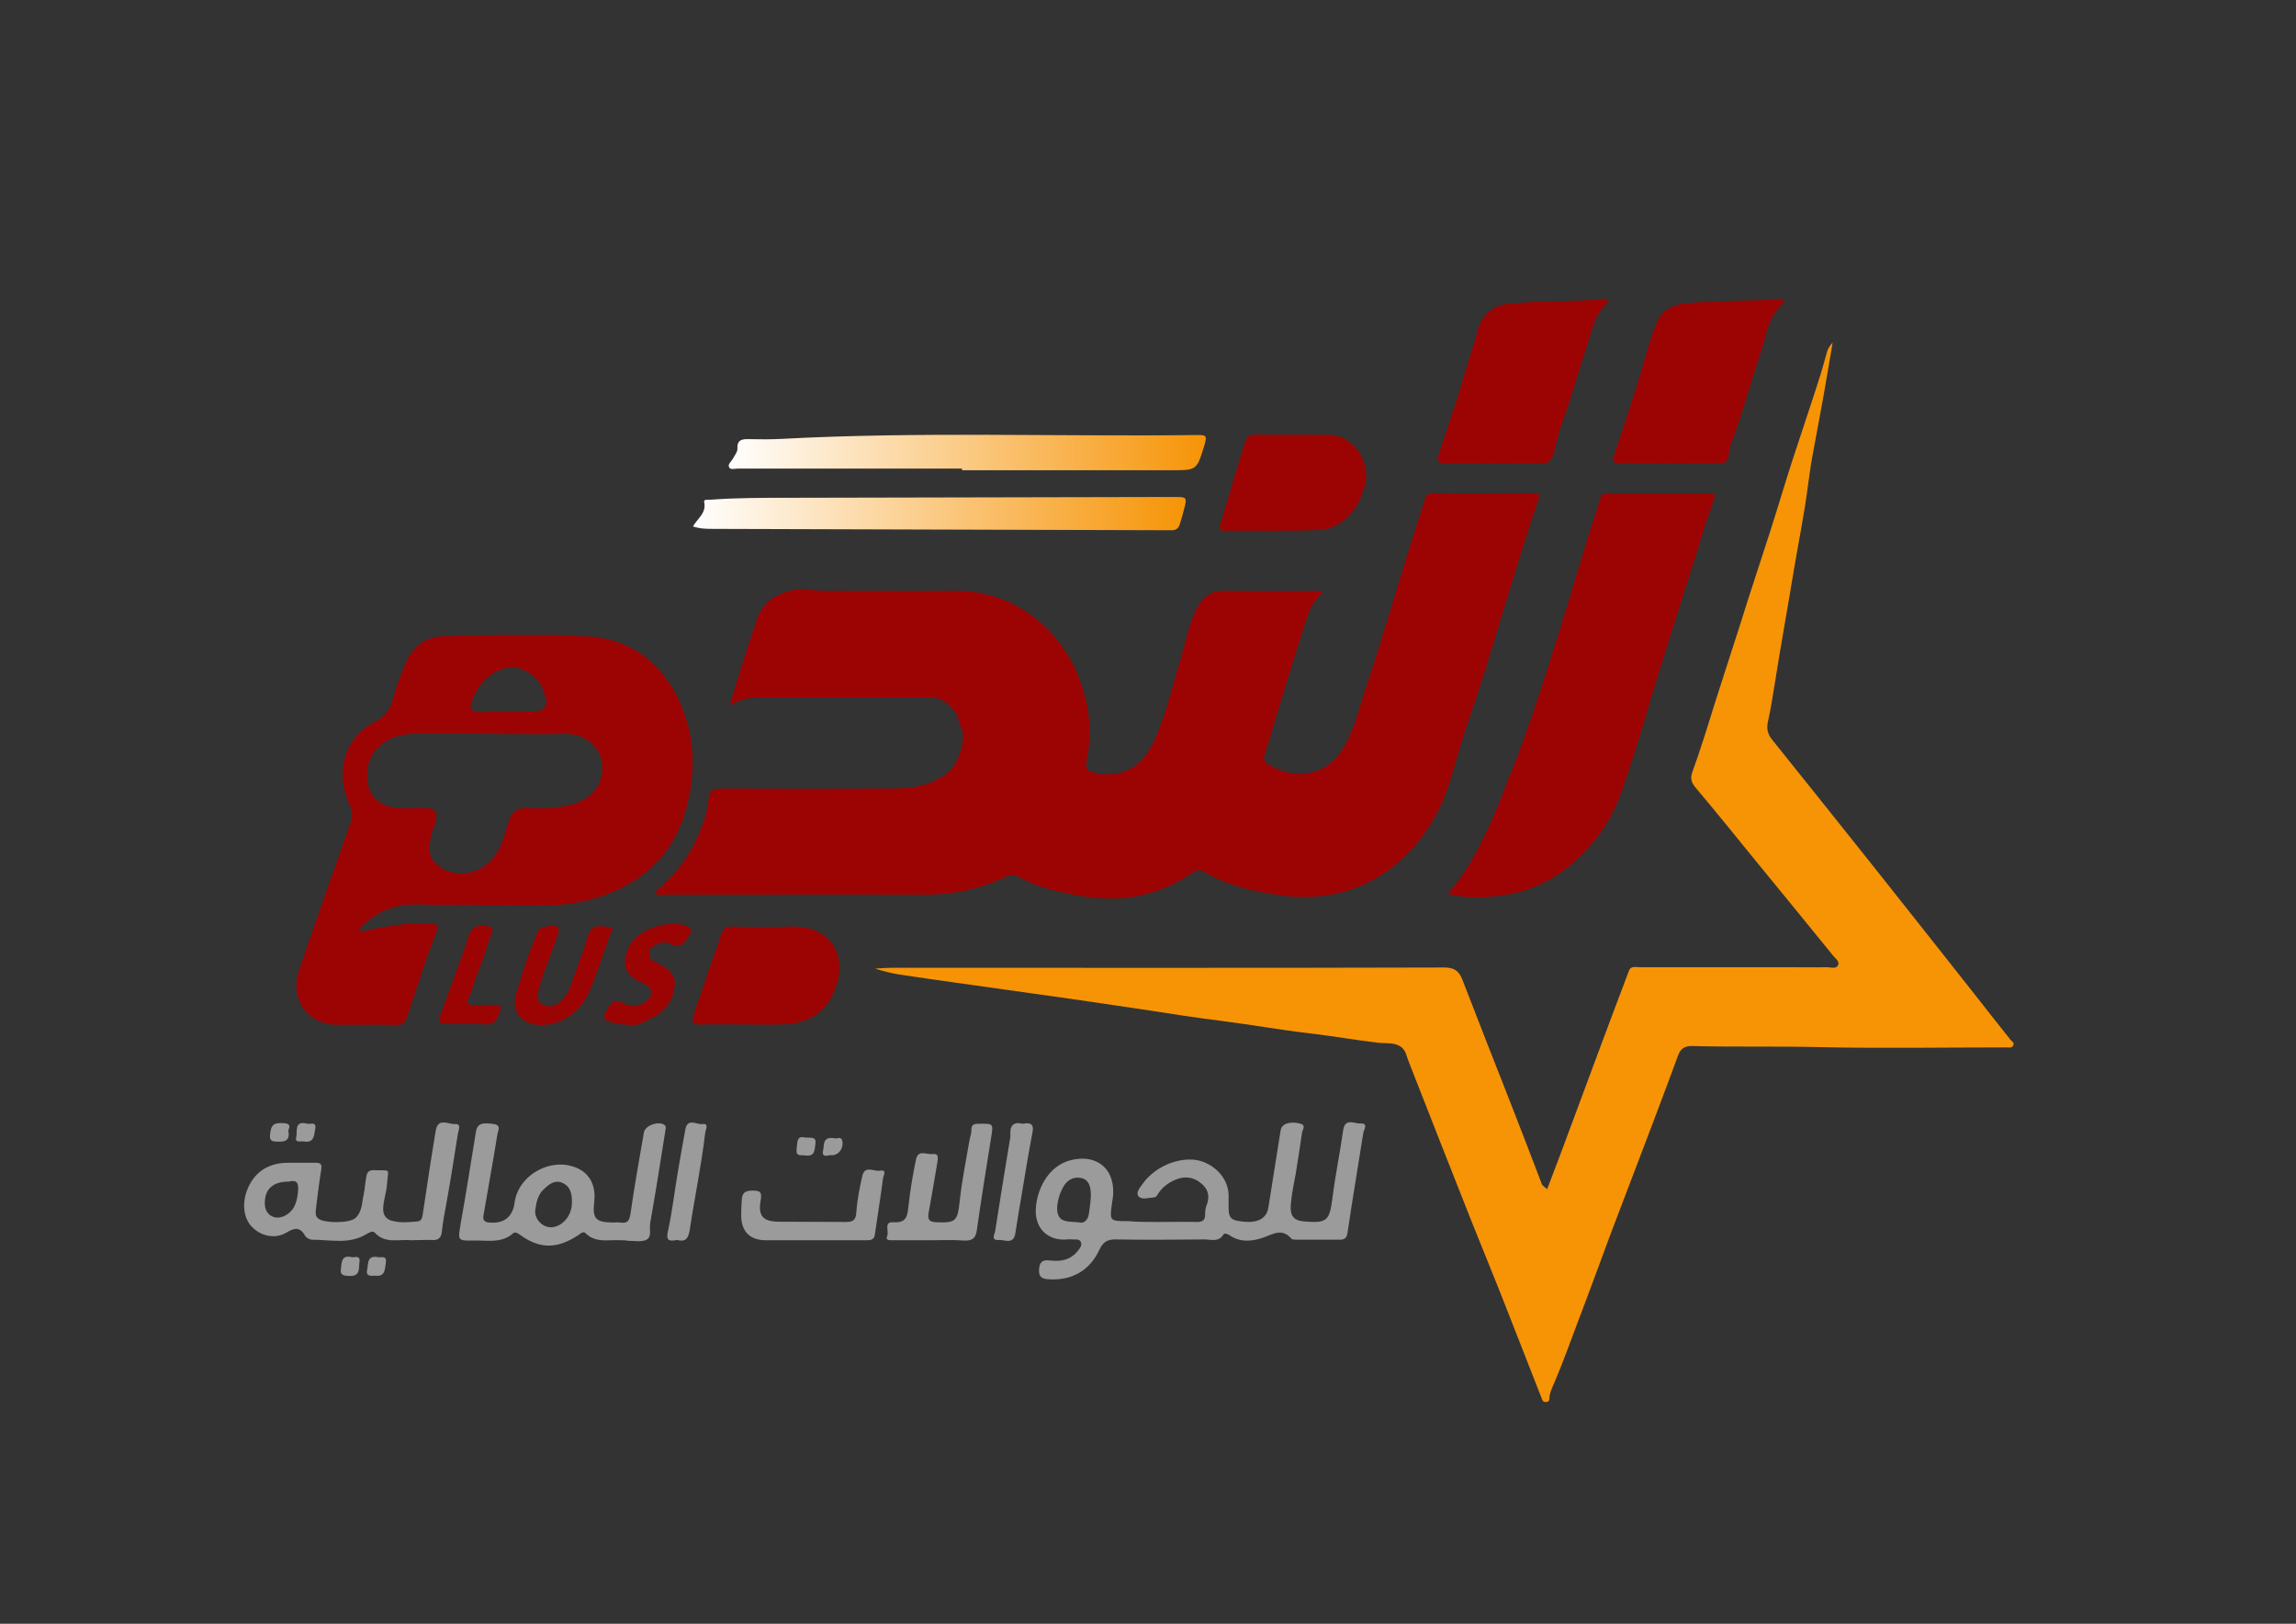 <?xml version="1.0" encoding="utf-8"?>
<!-- Generator: Adobe Illustrator 24.1.0, SVG Export Plug-In . SVG Version: 6.00 Build 0)  -->
<svg version="1.1" id="Layer_1" xmlns="http://www.w3.org/2000/svg" xmlns:xlink="http://www.w3.org/1999/xlink" x="0px" y="0px"
	 viewBox="0 0 841.9 595.3" style="enable-background:new 0 0 841.9 595.3;" xml:space="preserve">
<rect x="0" y="0" width="841.9" height="595.3" fill="#333333" stroke="none"/>
<style type="text/css">
	.st0{display:none;fill:#FEFDFD;}
	.st1{fill:#9C0404;}
	.st2{fill:#F69406;}
	.st3{fill:url(#SVGID_1_);}
	.st4{fill:url(#SVGID_2_);}
	.st5{fill:#9B9B9B;}
</style>
<g>
	<path class="st0" d="M42,311.9c0-121.8,0-243.6-0.1-365.4c0-2.8,0.6-3.4,3.4-3.4c245.8,0.1,491.7,0.1,737.5,0
		c2.8,0,3.4,0.6,3.4,3.4c-0.1,243.9-0.1,487.7,0,731.6c0,2.8-0.6,3.4-3.4,3.4c-245.8-0.1-491.7-0.1-737.5,0c-2.8,0-3.4-0.6-3.4-3.4
		C42,556,42,434,42,311.9z M239.8,327.4c1.6,1,2.8,0.7,4.1,0.7c31.9,0,63.7,0,95.6,0c10.3,0,20.1-2.1,29.3-6.5
		c1.4-0.7,2.9-1.2,4.3-0.3c7,4.2,14.8,5.8,22.7,7.2c15,2.7,28.9,0.3,41.5-8.5c1.5-1,2.9-1.1,4.4-0.2c8.6,5.2,18.1,7.3,28,8.6
		c25.6,3.6,46.5-9.2,57.7-31.2c3.6-7.1,5.4-14.7,7.7-22.2c2.6-8.6,5.6-17,8.3-25.5c3.2-10.1,6.1-20.2,9.3-30.3
		c3.7-11.9,7.4-23.9,11.3-35.7c0.8-2.5-0.1-2.6-1.9-2.6c-12.3,0-24.6,0-36.8,0c-1.5,0-2.3,0.5-2.7,1.9c-3.1,10-6.5,19.9-9.4,29.9
		c-2,7-4.3,13.9-6.4,20.9c-2.2,7.4-4.7,14.8-7.1,22.2c-2,6.3-3.7,12.8-7.2,18.6c-6.6,10.9-18.4,11.4-27.1,6.1
		c-1.3-0.8-2.3-1.8-1.7-3.5c2.7-8.2,5-16.5,7.5-24.8c2.3-7.5,4.6-15,7-22.5c1.4-4.5,2.8-9.1,6.8-12.1c-0.8-1.3-1.9-0.8-2.8-0.8
		c-11,0-22.1,0.1-33.1-0.1c-5.2-0.1-8.3,2.5-10.4,6.7c-2.7,5.5-3.8,11.5-5.5,17.2c-2.9,9.6-5.1,19.4-8.9,28.6
		c-4.3,10.6-10.8,16.3-22.3,14.4c-3.4-0.6-4.1-1.9-3.5-4.9c2-9.2,1.1-18.3-1.8-27.2c-6.4-19.8-24.2-35-46.4-34.8c-16,0.1-32,0-48,0
		c-4.1,0-8-1.1-12.3-0.1c-6.2,1.5-10.4,4.5-12.4,10.5c-1.8,5.4-3.6,10.9-5.4,16.3c-1.6,4.9-3,9.9-4.7,15.4c4.2-2.5,8.2-3.1,12.4-3.1
		c20.2,0,40.4,0,60.6,0c4.4,0,7.2,2.2,9.7,5.3c1.3,1.6,1.1,3.7,2,5.3c2.6,4.5-0.9,14.2-4.8,17.2c-5.9,4.5-12.6,5.7-19.7,5.7
		c-21.1,0.1-42.2,0.1-63.3,0c-3,0-4.2,0.6-4.6,4c-0.5,5.7-2.8,11-5.2,16.2C251.2,316.5,246,322.1,239.8,327.4z M567.3,436
		c-0.8-0.7-1.7-1.2-2.1-2.3c-3.7-9.8-7.5-19.5-11.3-29.3c-6-15.3-12-30.5-17.9-45.8c-1.2-3.1-2.8-4.4-6.6-4.4
		c-67.4,0.2-134.7,0.1-202.1,0.1c-2.2,0-4.4,0.2-6.6,0.3c3,1,6,1.8,9,2.2c13.3,2.1,26.7,3.8,40,5.7c16,2.2,32,4.5,47.9,6.9
		c10.3,1.6,20.6,3.2,30.9,4.5c10.4,1.3,20.8,3.2,31.2,4.4c8.6,1,17,2.5,25.6,3.5c3.6,0.4,8.7-0.7,10.3,4.8c0.5,1.6,1.1,3.2,1.8,4.8
		c7.3,18.6,14.6,37.3,22,55.9c3.3,8.3,6.7,16.5,10,24.8c5.3,13.4,10.6,26.9,15.8,40.3c0.2,0.6,0.5,1.1,1.2,1.1
		c0.9,0.1,1.4-0.3,1.5-1.2c0.1-2.3,1.3-4.5,2.1-6.5c3-7.1,5.5-14.3,8.3-21.5c4.1-10.7,8-21.5,12-32.2c5.2-13.7,10.4-27.3,15.6-41
		c3.1-8.2,6.2-16.4,9.2-24.6c0.9-2.5,2.5-3.5,5.3-3.5c15.5,0.4,31,0,46.5,0.4c22.9,0.5,45.9,0.1,68.8,0.1c0.8,0,1.8,0.3,2.3-0.7
		c0.6-1.1-0.5-1.5-1-2.1c-4.5-5.7-8.9-11.4-13.4-17c-12.4-15.7-24.8-31.3-37.2-47c-12.2-15.3-24.4-30.6-36.7-45.9
		c-1.6-1.9-2.2-3.9-1.7-6.4c1-4.6,1.8-9.2,2.5-13.8c2.3-14.1,4.8-28.2,7.1-42.3c1.7-10.2,3.7-20.3,5.1-30.5
		c0.4-3.3,0.9-6.7,1.5-10.1c1.3-7.4,2.8-14.8,4.1-22.2c1.2-6.7,2.3-13.5,3.5-20.4c-1.1,1.1-1.8,2.1-2.1,3.5c-1,3.7-2,7.3-3.2,10.9
		c-3.2,9.9-6.6,19.8-9.8,29.8c-2.7,8.4-5.2,16.9-7.9,25.3c-3.6,11.3-7.4,22.5-10.9,33.8c-3,9.8-6.3,19.5-9.4,29.2
		c-2.7,8.4-5.2,16.8-8.2,25.1c-0.7,1.8-0.4,3.6,1.1,5.4c7.5,8.9,14.7,17.9,22.1,26.9c9.5,11.6,19,23.2,28.5,34.9
		c0.8,1,2.5,2,1.8,3.4c-0.7,1.6-2.7,0.8-4.1,0.8c-4.7,0.1-9.4,0-14.1,0c-18.2,0-36.5,0-54.7,0c-1.4,0-3.1-0.6-3.8,1.3
		c-3.4,9.1-6.9,18.3-10.3,27.4c-3.6,9.6-7.1,19.2-10.7,28.8C573.4,420,570.4,427.8,567.3,436z M131.9,341.6c0.3-1,0.3-1.4,0.5-1.6
		c5.5-5.6,12.2-8.4,20.2-8.3c14.7,0.2,29.5,0.3,44.2,0.4c8.6,0,17-1,25.1-3.9c16.4-6,26.6-17.6,30.4-34.3c2.3-10.3,2.4-20.7-1-31.1
		c-5.9-18.2-18.9-28.3-35.8-29.4c-17.5-1.1-35.2-0.5-52.8-0.1c-6.6,0.1-11.7,3.8-14.1,10.2c-1.7,4.4-3.4,8.9-4.7,13.4
		c-1.1,3.8-3.2,6.2-6.7,8c-10.3,5.3-14.1,17-9.9,28.1c1,2.6,2.5,5.1,1.5,8c-6.4,18.3-13,36.6-19.2,55c-3.4,9.9,2.8,19.7,13.7,19.8
		c7.3,0.1,14.6-0.1,21.9,0.1c2.3,0.1,3.3-0.8,4-2.8c3.4-10.3,6.7-20.6,10.6-30.7c1.6-4.2-0.4-3.8-3.1-3.8
		C148.5,338.3,140.4,339.8,131.9,341.6z M530.9,327.7c6.5,1.7,12.8,1.6,19.2,0.7c16.1-2.1,27.7-10.7,37-23.4
		c6.8-9.3,9.3-20.2,12.8-30.8c2.9-8.5,5.2-17.2,7.8-25.8c3.7-11.9,7.6-23.8,11.3-35.8c3.1-9.7,5.9-19.4,9.3-29
		c0.9-2.6,0.3-2.7-1.7-2.7c-12.4,0-24.8,0-37.2,0c-1.3,0-2.2,0.1-2.6,1.8c-1.1,4.1-2.7,8.1-3.9,12.2c-5.5,17.7-10.7,35.5-16.4,53.2
		c-3.6,11-7.1,22-11.5,32.8C548.4,297.2,542.7,313.9,530.9,327.7z M424.4,448c-3.7,0-7.4,0-11.2,0c-6.9,0-6.9,0-5.9-6.9
		c0.2-1.2,0.4-2.4,0.4-3.7c0.1-9.3-6.7-14.1-15.8-11.7c-7.5,2-11.7,9.6-12.5,16.6c-0.9,8,4.1,13,11.5,12.4c0.6-0.1,1.2,0,1.9,0
		c1.1,0.1,2.4-0.3,3,0.9c0.6,1.3-0.4,2.4-1.1,3.3c-2.6,3.4-6.3,4-10.3,3.5c-2.8-0.4-3.8,0.6-3.9,3.4c-0.1,2.7,1.3,3.4,3.5,3.5
		c8.3,0.5,15.1-3.2,18.6-10.8c1.4-3,3.1-3.8,6.2-3.8c10.8,0.2,21.6,0.1,32.4,0c2.4,0,5.1,1,6.9-1.8c0.4-0.6,1.4-0.3,2.3,0.3
		c3.9,2.7,8.4,2.2,12.4,0.8c3.7-1.3,6.9-3.5,10.2,0.4c0.4,0.4,1.4,0.4,2.1,0.4c5.2,0,10.4,0,15.6,0c1.8,0,2.6-0.6,2.9-2.5
		c1.9-12.2,3.9-24.4,5.8-36.7c0.2-1.2,2-3.6-1.1-3.4c-2.2,0.1-5.6-2.1-6.3,2.5c-1.2,8-2.8,15.9-3.8,24c-1.2,9.2-1.8,10.1-10.5,9.4
		c-3.9-0.3-5.2-2.1-4.9-6.1c0.3-4.1,1.2-8,1.9-11.9c0.8-4.8,1.5-9.6,2.2-14.4c0.2-1.2,1.9-2.9-0.8-3.5c-3.7-0.9-6.6,0.1-7,2.4
		c-1.5,9.4-3,18.9-4.5,28.3c-0.7,4.1-3.8,5.8-9.1,5.3c-4.9-0.5-5.5-1.3-5.5-6.2c0-1.2,0-2.5,0-3.7c-0.2-5.5-4.1-9.9-9.2-12
		c-6.9-2.8-17.2,0.9-22.3,8c-0.9,1.2-2.7,3.2-1.5,4.6c1.3,1.4,3.7,0.5,5.6,0.4c1.1,0,1.4-1.2,2-2c1.5-2,3.4-3.4,5.7-4.4
		c3.5-1.5,6.7-1.2,9.6,1.2c2.5,2.1,3.3,4.7,2.1,7.9c-0.4,1.1-0.6,2.4-0.6,3.6c0,2.1-1,2.7-3,2.7C434.1,447.9,429.3,448,424.4,448z
		 M612.1,169.9c5.8,0,11.6-0.1,17.5,0c2.4,0,4-0.3,4.2-3.2c0.2-2.1,0.9-4.3,1.7-6.3c3.8-10.1,6.3-20.6,9.9-30.7
		c2.1-6.1,2.5-13,7.8-17.9c1.3-1.2,0.7-2.3-1.1-2.2c-2.5,0.1-4.9,0.4-7.4,0.5c-9.3,0.5-18.5,0.2-27.8,1.3c-4.5,0.5-7.7,2.6-9.4,6.6
		c-2.5,6.1-4.1,12.5-6,18.8c-3,9.9-6.3,19.8-9.6,29.6c-0.9,2.6-0.7,3.6,2.3,3.5C600.2,169.8,606.1,169.9,612.1,169.9z M547.7,169.9
		c5.9,0,11.9-0.1,17.8,0.1c2.5,0.1,3.5-1.3,4-3.3c1.1-3.9,1.9-8,3.3-11.8c3.3-9,5.7-18.2,8.8-27.2c1.9-5.6,2.6-11.8,7.3-16.1
		c1.1-1,0.9-2-1-1.9c-2.5,0.2-4.9,0.5-7.4,0.6c-9.4,0.5-18.8,0.2-28.2,1.3c-4,0.5-6.8,2.4-8.9,5.6c-1.7,2.5-1.9,5.4-2.8,8.1
		c-2.3,6.9-4.2,13.9-6.4,20.9c-2.2,6.9-4.5,13.8-6.8,20.7c-0.7,2-0.2,3.2,2.4,3.1C535.8,169.8,541.7,169.9,547.7,169.9z
		 M352.7,171.8c0,0.2,0,0.4,0,0.6c25.5,0,51.1,0,76.6,0c9.3,0,9.3,0,12-8.7c1.3-4.1,1.2-4.3-3.3-4.2c-50.5,0.6-101-1.3-151.5,1.4
		c-4,0.2-7.9,0.2-11.9,0.1c-2.7-0.1-4.5,0.2-4.4,3.6c0.1,1.2-1,2.5-1.7,3.6c-0.6,1-2,2-1.3,3.2c0.5,0.9,2.1,0.4,3.1,0.4
		C297.9,171.8,325.3,171.8,352.7,171.8z M254.1,193c2.7,0.9,5,1,7.4,1c55.3,0.1,110.6,0.3,165.9,0.5c0.7,0,1.5,0,2.2,0
		c1.6,0.1,2.6-0.8,3-2.2c0.6-1.9,1.1-3.7,1.6-5.6c1-4.3,1-4.4-3.6-4.4c-47.4,0.1-94.7,0.2-142.1,0.3c-9.3,0-18.6,0-27.9,0.7
		c-0.9,0.1-2.7-0.4-2.4,0.9C259.1,188,255.9,189.9,254.1,193z M272.9,375.6c5.1,0,10.2,0.2,15.2-0.1c8.1-0.4,14.3-4.1,17.7-11.6
		c6.2-14.2-2.1-24.9-16-24.2c-7,0.4-14.1,0.2-21.2,0c-2.2,0-3.4,0.9-4,2.7c-3.5,10-6.9,20-10.3,30c-0.6,1.8-0.4,3.3,2.3,3.2
		C262,375.5,267.5,375.6,272.9,375.6z M466.2,194.6C466.2,194.6,466.2,194.5,466.2,194.6c4.8-0.1,9.7,0,14.5-0.1
		c2.6-0.1,5.1,0,7.6-1.1c7-2.9,10.1-8.4,12.1-15.4c2.3-8.3-4-18.4-13.3-18.5c-8.9-0.1-17.8,0.1-26.8-0.1c-2.6,0-3.5,1.1-4,3.2
		c-0.7,2.6-1.6,5.1-2.4,7.7c-2.2,7.3-4.3,14.6-6.5,21.9c-0.7,2.1,0,2.5,2,2.5C455.1,194.5,460.6,194.6,466.2,194.6z M227.4,454.7
		c1.2,0,2.1,0,2.9,0c2.2-0.1,4.7,0.5,6.6-0.3c2.3-1,1.2-4,1.5-6.1c2-11.3,3.8-22.7,5.6-34.1c0.1-0.7,0.4-1.4-0.4-2
		c-2.1-1.5-7.1,0.3-7.5,2.8c-1.7,9.9-3.5,19.8-4.9,29.7c-0.4,2.7-1.2,3.7-3.8,3.3c-0.9-0.1-1.7,0-2.6,0c-6.5-0.1-7.6-1.3-6.9-7.7
		c0.6-5.7-1.4-9.9-5.7-12c-9.5-4.7-22,1.9-23.5,12.3c-0.8,5.5-4,7.9-9.4,7.4c-1.9-0.2-2.3-1.1-2-2.7c1.7-9.9,3.5-19.8,5.1-29.7
		c0.2-1.2,1.5-3.3-1.3-3.7c-4.6-0.7-6.2,0-6.6,2.9c-1.8,11.2-3.6,22.5-5.6,33.7c-1.1,6.2-1.2,6.2,5,6.1c4.8-0.1,10,1.2,14.2-2.6
		c0.6-0.6,1.4-0.3,2.3,0.3c7.4,5.5,13.7,5.5,21.7,0.3c0.8-0.6,1.8-1.4,2.6-0.7C218.5,455.8,223.3,454.4,227.4,454.7z M150.6,454.7
		c2.8,0,5.2-0.2,7.5,0.1c2.5,0.3,3.6-0.9,3.8-2.9c0.4-3.8,1.1-7.5,1.8-11.2c1.5-8.3,2.8-16.6,4.1-24.9c0.2-1.3,1.5-3.7-1.2-3.5
		c-2.3,0.1-6.1-2.3-6.9,2.3c-1.6,10-3.1,20.1-4.7,30.2c-0.2,1.4-0.5,3-2,3.2c-3.2,0.3-6.5,0.7-9.6-0.3c-1.9-0.6-3-2-3-4.2
		c0-3.1,1.2-6,1.4-9.1c0.5-6.2,1.5-4.9-4.8-5.2c-1.9-0.1-2.5,0.6-2.8,2.5c-0.4,2.1-0.4,4.2-0.9,6.2c-0.6,3-0.5,6.4-3,8.8
		c-2.1,2-11.1,2-13.5,0.4c-1.3-0.9-1.2-2.1-1.1-3.3c0.6-5,1.2-10,2-14.9c0.3-1.9-0.2-2.5-2-2.4c-3.5,0.1-6.9,0-10.4,0
		c-7.3,0.1-12.4,3.6-14.9,10.3c-1.9,5.2-1,10.6,2.4,13.7c3.4,3,8.2,3.9,12.3,1.5c3.1-1.8,4.9-1.9,6.7,1.3c0.4,0.7,1.6,1.4,2.5,1.4
		c6.7,0,13.6,1.8,19.9-2c1-0.6,2.4-1.3,3.1-0.6C141.4,456.1,146.5,454.2,150.6,454.7z M341.1,454.7c4.1,0,8.2-0.2,12.3,0.1
		c3.1,0.2,4.3-0.9,4.8-3.9c1.6-11.3,3.4-22.5,5.2-33.7c0.8-5.3,0.9-5.3-4.6-5.2c-1.8,0-2.7,0.4-2.6,2.4c0.1,1.2-0.5,2.4-0.7,3.6
		c-1.2,7.5-2.7,14.9-3.6,22.4c-0.8,7.3-1.3,8-8.6,7.7c-2.6-0.1-3.2-1.1-2.8-3.4c1.1-6.1,2.1-12.3,3.2-18.5c0.2-1.4,0.8-3.4-1.7-3.1
		c-2.1,0.3-5.4-1.8-6.1,1.9c-1.2,5.8-2.1,11.6-2.8,17.4c-0.4,3.6-0.8,6.1-5.5,5.7c-3.7-0.3-1.5,3.4-2.3,5.1
		c-0.7,1.7,1.3,1.5,2.4,1.5C332.1,454.7,336.6,454.7,341.1,454.7z M298.6,454.7c6.3,0,12.6,0,19,0c1.6,0,3,0,3.3-2.1
		c1-6.9,2.1-13.8,3-20.7c0.1-0.9,1.6-3.2-1.1-2.7c-2.2,0.4-5.6-2.1-6.5,1.9c-1,4.4-1.9,8.9-2.2,13.4c-0.2,2.8-1.2,3.5-3.8,3.5
		c-8.2-0.1-16.4,0-24.5-0.1c-5.8,0-7.7-2.1-6.8-7.7c0.5-3.1-0.2-3.8-3.2-3.7c-2.6,0.1-3.6,1.1-3.7,3.4c-0.1,2.1-0.2,4.2-0.2,6.3
		c0.2,5.5,3.4,8.5,9,8.5C286.7,454.7,292.7,454.7,298.6,454.7z M224.6,340.3c-1-0.8-2-0.5-3-0.7c-3.5-0.6-5.3,0.6-6.3,4.1
		c-1.7,6-4.1,11.8-6.1,17.7c-0.7,2-1.8,3.7-3.2,5.2c-1.9,2-4.5,2.9-7,1.6c-2.8-1.4-1.9-4.3-1.3-6.3c1.9-6.2,4.3-12.2,6.5-18.2
		c0.5-1.3,1.5-2.8,0-4c-1.1-1-6.3,0.1-6.8,1.3c-1.3,3.1-2.6,6.2-3.7,9.3c-1.7,4.8-3.4,9.6-4.6,14.5c-1.6,6.1,2.4,10.6,8.7,10.9
		c8.2,0.4,15.3-5,18.4-12.5C219.3,355.8,221.8,348,224.6,340.3z M230.6,375.7c2.1,0.6,4.8-0.5,7.2-1.6c5.4-2.4,9.2-6.4,9.7-12.5
		c0.5-5.2-3.8-6.9-7.4-8.9c-0.2-0.1-0.5-0.1-0.7-0.3c-1.8-1.3-1.9-4.3,0.1-5.2c1.8-0.9,3.8-2.2,6-1.1c4.2,2.2,5.9-0.3,7.6-3.5
		c0.9-1.7,0.2-2.3-1-2.8c-6-2.6-17.1,0.7-20.6,6.2c-3.5,5.7-3.1,10.8,2.2,13.6c1,0.5,2,0.9,3,1.5c2.8,1.6,2.8,3.9,0.4,6.1
		c-2.5,2.2-5.9,2.1-8,1c-4.4-2.5-5.4,0.3-6.9,3.1c-1,1.8-1,2.6,1.3,3.4C225.6,375.3,227.7,375.7,230.6,375.7z M171.1,375.4
		c2,0,4-0.3,5.9,0.1c3.8,0.6,5.1-1.5,6.1-4.6c0.7-2.2,0-2.6-1.9-2.5c-2.6,0-5.2-0.1-7.8,0.1c-2.1,0.1-2.6-0.9-1.9-2.4
		c1.6-3,2.3-6.4,3.5-9.5c1.9-4.6,3.4-9.4,4.9-14.1c0.3-1,1.3-2.4-0.9-2.9c-4.2-1-6.7,0.4-7.8,4.6c-0.2,0.7-0.2,1.5-0.5,2.1
		c-3.2,8.8-6.4,17.5-9.6,26.3c-0.6,1.7-0.3,2.9,2,2.8C165.9,375.4,168.5,375.4,171.1,375.4z M375,412c-3.6-1-4.9,0.8-4.6,4.2
		c0.1,0.7-0.1,1.5-0.3,2.2c-1.8,11-3.6,21.9-5.3,32.9c-0.2,1.1-1.5,3.4,1.2,3.2c2.2-0.2,5.5,1.9,6.2-2.4c0.7-4.5,1.5-8.9,2.2-13.4
		c1.3-7.7,2.5-15.4,4-23.1C379.2,412.6,378.5,411.3,375,412z M248.3,454.6c2.9,0.8,4.1-0.4,4.6-3.6c1.8-11.9,4.2-23.8,5.7-35.8
		c0.2-1.3,1.5-3.4-1.1-3.1c-2.1,0.3-5.5-2.4-6.2,2c-0.9,5.3-1.9,10.6-2.8,15.9c-1.2,7-2,14.1-3.5,21
		C244.2,454.3,244.8,455.3,248.3,454.6z M306.5,417.4c-5.2-1.1-4.3,2.5-4.7,4.5c-0.6,2.8,1.8,1.6,3,1.6c2.5,0.2,4.5-2.3,4.1-5
		C308.6,416.4,306.8,417.5,306.5,417.4z M105.7,414.5c0.6-1.4,0.9-2.4-1.3-2.6c-4.1-0.3-5.1,0.4-5.5,4.3c-0.1,1.5,0.2,2.3,1.9,2.4
		C103.8,418.6,106.6,418.7,105.7,414.5z M137.6,467.7c3.9,0.6,3.5-2.5,3.9-4.9c0.4-2.6-1.6-1.7-2.9-1.9c-4.2-0.7-3.5,2.7-4,4.8
		C134,467.9,135.8,467.7,137.6,467.7z M112.8,412c-5.3-1.4-3.7,2.9-4.2,5c-0.5,2.1,1.7,1.3,2.9,1.5c3.9,0.7,3.6-2.5,4.1-4.7
		C116.2,411.1,113.9,412.2,112.8,412z M294.9,417c-2.8-0.7-2.5,2-2.7,4.4c-0.3,2.8,1.6,2,3.1,2.2c3.6,0.6,3.4-2,3.8-4.3
		C299.4,416.5,297.4,417.3,294.9,417z M129,460.9c-3.8-0.8-3.7,1.9-4,4.2c-0.3,2.6,1.3,2.6,3.2,2.6c4,0.2,3.3-2.8,3.6-5.1
		C132.2,460,130.2,461,129,460.9z"/>
</g>
<path class="st1" d="M239.8,327.4c6.2-5.3,11.4-11,14.8-18.1c2.5-5.2,4.7-10.5,5.2-16.2c0.3-3.3,1.5-4,4.6-4
	c21.1,0.1,42.2,0.1,63.3,0c7,0,13.8-1.2,19.7-5.7c3.9-3,7.4-12.6,4.8-17.2c-0.9-1.6-0.7-3.7-2-5.3c-2.6-3.1-5.3-5.3-9.7-5.3
	c-20.2,0.1-40.4,0-60.6,0c-4.2,0-8.2,0.6-12.4,3.1c1.7-5.5,3.2-10.5,4.7-15.4c1.7-5.5,3.5-10.9,5.4-16.3c2-5.9,6.2-9,12.4-10.5
	c4.3-1,8.2,0.1,12.3,0.1c16,0,32,0.1,48,0c22.2-0.2,40,15,46.4,34.8c2.9,8.9,3.8,18,1.8,27.2c-0.6,3,0,4.3,3.5,4.9
	c11.5,1.9,18-3.8,22.3-14.4c3.8-9.3,6-19.1,8.9-28.6c1.7-5.8,2.8-11.8,5.5-17.2c2.1-4.2,5.2-6.8,10.4-6.7c11,0.2,22.1,0.1,33.1,0.1
	c0.9,0,2-0.4,2.8,0.8c-4,3-5.4,7.6-6.8,12.1c-2.4,7.5-4.6,15-7,22.5c-2.6,8.2-4.9,16.5-7.5,24.8c-0.6,1.8,0.4,2.7,1.7,3.5
	c8.7,5.3,20.5,4.8,27.1-6.1c3.5-5.8,5.2-12.3,7.2-18.6c2.4-7.4,4.9-14.8,7.1-22.2c2.1-7,4.4-13.9,6.4-20.9c2.9-10,6.3-20,9.4-29.9
	c0.4-1.4,1.2-1.9,2.7-1.9c12.3,0.1,24.6,0,36.8,0c1.8,0,2.8,0,1.9,2.6c-4,11.8-7.6,23.8-11.3,35.7c-3.1,10.1-6.1,20.2-9.3,30.3
	c-2.7,8.5-5.8,16.9-8.3,25.5c-2.3,7.5-4.1,15.2-7.7,22.2c-11.1,22-32.1,34.8-57.7,31.2c-9.8-1.4-19.4-3.5-28-8.6
	c-1.5-0.9-2.9-0.9-4.4,0.2c-12.6,8.8-26.5,11.2-41.5,8.5c-7.9-1.4-15.7-3-22.7-7.2c-1.4-0.8-2.9-0.3-4.3,0.3
	c-9.3,4.4-19,6.5-29.3,6.5c-31.9-0.1-63.7,0-95.6,0C242.7,328.1,241.4,328.4,239.8,327.4z"/>
<path class="st2" d="M567.3,436c3.1-8.1,6.1-16,9-23.9c3.6-9.6,7.1-19.2,10.7-28.8c3.4-9.2,6.9-18.3,10.3-27.4
	c0.7-1.9,2.5-1.3,3.8-1.3c18.2,0,36.5,0,54.7,0c4.7,0,9.4,0.1,14.1,0c1.4,0,3.3,0.8,4.1-0.8c0.6-1.3-1-2.4-1.8-3.4
	c-9.5-11.7-19-23.3-28.5-34.9c-7.3-9-14.6-18-22.1-26.9c-1.5-1.8-1.8-3.5-1.1-5.4c3-8.3,5.6-16.7,8.2-25.1
	c3.1-9.8,6.3-19.5,9.4-29.2c3.5-11.3,7.3-22.6,10.9-33.8c2.7-8.4,5.2-16.9,7.9-25.3c3.2-9.9,6.6-19.8,9.8-29.8
	c1.2-3.6,2.2-7.3,3.2-10.9c0.4-1.4,1.1-2.4,2.1-3.5c-1.2,6.9-2.3,13.7-3.5,20.4c-1.3,7.4-2.8,14.8-4.1,22.2c-0.6,3.3-1,6.7-1.5,10.1
	c-1.3,10.2-3.4,20.4-5.1,30.5c-2.3,14.1-4.9,28.2-7.1,42.3c-0.7,4.6-1.5,9.2-2.5,13.8c-0.5,2.5,0.1,4.5,1.7,6.4
	c12.3,15.3,24.5,30.6,36.7,45.9c12.4,15.6,24.8,31.3,37.2,47c4.5,5.7,8.9,11.4,13.4,17c0.5,0.6,1.5,1,1,2.1c-0.5,1-1.5,0.7-2.3,0.7
	c-22.9,0-45.9,0.4-68.8-0.1c-15.5-0.4-31,0-46.5-0.4c-2.8-0.1-4.4,0.9-5.3,3.5c-3,8.2-6.1,16.4-9.2,24.6
	c-5.2,13.7-10.4,27.3-15.6,41c-4,10.7-7.9,21.5-12,32.2c-2.7,7.2-5.3,14.4-8.3,21.5c-0.8,2-2,4.1-2.1,6.5c0,0.9-0.6,1.3-1.5,1.2
	c-0.7,0-1-0.5-1.2-1.1c-5.3-13.5-10.5-26.9-15.8-40.3c-3.3-8.3-6.7-16.5-10-24.8c-7.4-18.6-14.7-37.3-22-55.9
	c-0.6-1.6-1.3-3.2-1.8-4.8c-1.5-5.5-6.7-4.4-10.3-4.8c-8.6-1-17-2.5-25.6-3.5c-10.4-1.2-20.8-3.1-31.2-4.4
	c-10.3-1.3-20.6-2.9-30.9-4.5c-16-2.4-31.9-4.7-47.9-6.9c-13.4-1.9-26.7-3.7-40-5.7c-3-0.5-6-1.2-9-2.2c2.2-0.1,4.4-0.3,6.6-0.3
	c67.4,0,134.7,0.1,202.1-0.1c3.8,0,5.4,1.4,6.6,4.4c5.9,15.3,11.9,30.5,17.9,45.8c3.8,9.8,7.6,19.5,11.3,29.3
	C565.7,434.8,566.6,435.3,567.3,436z"/>
<path class="st1" d="M131.9,341.6c8.5-1.8,16.6-3.3,24.8-3.1c2.7,0.1,4.7-0.4,3.1,3.8c-3.9,10.1-7.1,20.4-10.6,30.7
	c-0.7,2-1.7,2.9-4,2.8c-7.3-0.2-14.6,0-21.9-0.1c-10.9-0.1-17.1-9.9-13.7-19.8c6.2-18.4,12.8-36.7,19.2-55c1-3-0.5-5.4-1.5-8
	c-4.2-11.1-0.4-22.8,9.9-28.1c3.5-1.8,5.6-4.3,6.7-8c1.3-4.6,2.9-9,4.7-13.4c2.5-6.3,7.5-10,14.1-10.2c17.6-0.3,35.3-1,52.8,0.1
	c16.8,1,29.8,11.2,35.8,29.4c3.4,10.4,3.4,20.8,1,31.1c-3.8,16.8-14,28.3-30.4,34.3c-8.1,3-16.5,4-25.1,3.9
	c-14.7-0.1-29.5-0.1-44.2-0.4c-8-0.1-14.7,2.7-20.2,8.3C132.2,340.2,132.2,340.6,131.9,341.6z M179.7,269.1c-9.5,0-19.1-0.1-28.6,0
	c-9,0.1-18.2,6.3-16.2,18.2c0.6,3.9,2.8,6.4,6.4,7.9c4.3,1.8,8.8,0.8,13.2,0.9c5.6,0.2,6.4,1.1,4.9,6.6c-0.2,0.7-0.7,1.3-0.9,2
	c-0.8,4.2-2.4,8.5,1.6,12.2c5.9,5.4,16.2,4.2,21.3-3.1c2.8-4,3.8-8.6,5.3-13.1c1.1-3.4,3.3-4.6,6.6-4.5c5.3,0.1,10.6,0.2,15.9-1.1
	c6.2-1.5,12.7-6.3,11.5-15.6c-0.8-5.8-6.5-10.7-13.5-10.4C198.1,269.3,188.9,269.1,179.7,269.1z M185.7,261
	C185.7,261,185.7,260.9,185.7,261c3.6-0.1,7.2,0.1,10.7-0.1c3.1-0.2,4.8-2.9,3.5-5.6c-0.4-0.9-0.7-1.7-1-2.7
	c-1.3-4.8-8.3-8.9-13.1-7.8c-6.6,1.6-10.4,6.3-12.8,12.1c-1,2.5-0.2,4.3,3,4.2C179.2,260.9,182.5,261,185.7,261z"/>
<path class="st1" d="M530.9,327.7c11.8-13.8,17.6-30.5,24.1-46.8c4.3-10.8,7.9-21.8,11.5-32.8c5.7-17.7,11-35.5,16.4-53.2
	c1.3-4.1,2.8-8.1,3.9-12.2c0.4-1.7,1.3-1.8,2.6-1.8c12.4,0,24.8,0,37.2,0c2.1,0,2.6,0.1,1.7,2.7c-3.4,9.6-6.2,19.3-9.3,29
	c-3.8,11.9-7.6,23.8-11.3,35.8c-2.7,8.6-5,17.3-7.8,25.8c-3.5,10.5-6.1,21.5-12.8,30.8c-9.2,12.7-20.9,21.3-37,23.4
	C543.6,329.3,537.4,329.4,530.9,327.7z"/>
<path class="st1" d="M612.1,169.9c-5.9,0-11.9-0.1-17.8,0c-3,0.1-3.2-0.9-2.3-3.5c3.3-9.8,6.6-19.7,9.6-29.6
	c1.9-6.3,3.4-12.7,6-18.8c1.7-4,4.9-6,9.4-6.6c9.2-1.1,18.5-0.9,27.8-1.3c2.5-0.1,4.9-0.4,7.4-0.5c1.8-0.1,2.4,0.9,1.1,2.2
	c-5.3,4.8-5.6,11.8-7.8,17.9c-3.6,10.1-6.1,20.6-9.9,30.7c-0.8,2-1.5,4.2-1.7,6.3c-0.2,2.9-1.8,3.3-4.2,3.2
	C623.7,169.8,617.9,169.9,612.1,169.9z"/>
<path class="st1" d="M547.7,169.9c-5.9,0-11.9-0.1-17.8,0c-2.6,0.1-3-1.1-2.4-3.1c2.2-6.9,4.6-13.8,6.8-20.7
	c2.2-6.9,4.1-14,6.4-20.9c0.9-2.7,1.2-5.6,2.8-8.1c2.2-3.2,4.9-5.1,8.9-5.6c9.4-1.1,18.8-0.9,28.2-1.3c2.5-0.1,4.9-0.4,7.4-0.6
	c1.8-0.1,2.1,0.9,1,1.9c-4.7,4.4-5.4,10.6-7.3,16.1c-3.1,9-5.5,18.3-8.8,27.2c-1.4,3.8-2.2,7.9-3.3,11.8c-0.6,1.9-1.5,3.3-4,3.3
	C559.6,169.8,553.6,169.9,547.7,169.9z"/>
<linearGradient id="SVGID_1_" gradientUnits="userSpaceOnUse" x1="267.141" y1="165.918" x2="442.034" y2="165.918">
	<stop  offset="0" style="stop-color:#FFFFFF"/>
	<stop  offset="1" style="stop-color:#F69406"/>
</linearGradient>
<path class="st3" d="M352.7,171.8c-27.4,0-54.8,0-82.2,0c-1.1,0-2.6,0.5-3.1-0.4c-0.7-1.2,0.7-2.1,1.3-3.2c0.7-1.2,1.7-2.5,1.7-3.6
	c-0.2-3.4,1.7-3.7,4.4-3.6c4,0.1,7.9,0.1,11.9-0.1c50.5-2.7,101-0.8,151.5-1.4c4.4-0.1,4.5,0.1,3.3,4.2c-2.7,8.7-2.7,8.7-12,8.7
	c-25.5,0-51.1,0-76.6,0C352.7,172.2,352.7,172,352.7,171.8z"/>
<linearGradient id="SVGID_2_" gradientUnits="userSpaceOnUse" x1="254.121" y1="188.317" x2="434.741" y2="188.317">
	<stop  offset="0" style="stop-color:#FFFFFF"/>
	<stop  offset="1" style="stop-color:#F69406"/>
</linearGradient>
<path class="st4" d="M254.1,193c1.7-3,5-4.9,4.1-8.9c-0.3-1.2,1.5-0.8,2.4-0.9c9.3-0.7,18.6-0.7,27.9-0.7
	c47.4-0.1,94.7-0.2,142.1-0.3c4.6,0,4.7,0,3.6,4.4c-0.5,1.9-1,3.8-1.6,5.6c-0.4,1.4-1.4,2.3-3,2.2c-0.7,0-1.5,0-2.2,0
	c-55.3-0.2-110.6-0.3-165.9-0.5C259.2,193.9,256.8,193.9,254.1,193z"/>
<path class="st1" d="M272.9,375.6c-5.5,0-10.9-0.1-16.4,0c-2.7,0.1-2.9-1.4-2.3-3.2c3.4-10,6.9-20,10.3-30c0.7-1.9,1.8-2.8,4-2.7
	c7.1,0.2,14.1,0.3,21.2,0c13.9-0.7,22.3,10,16,24.2c-3.3,7.6-9.6,11.2-17.7,11.6C283.1,375.8,278,375.6,272.9,375.6z"/>
<path class="st1" d="M466.2,194.6c-5.6,0-11.1-0.1-16.7,0c-2,0-2.7-0.3-2-2.5c2.2-7.3,4.3-14.6,6.5-21.9c0.8-2.6,1.6-5.1,2.4-7.7
	c0.6-2.1,1.5-3.3,4-3.2c8.9,0.2,17.8,0,26.8,0.1c9.3,0.1,15.6,10.2,13.3,18.5c-2,7-5.1,12.5-12.1,15.4c-2.5,1-5.1,1-7.6,1.1
	C475.9,194.6,471,194.5,466.2,194.6C466.2,194.5,466.2,194.6,466.2,194.6z"/>
<path class="st1" d="M224.6,340.3c-2.8,7.6-5.3,15.4-8.4,23c-3.1,7.5-10.2,12.8-18.4,12.5c-6.4-0.3-10.3-4.8-8.7-10.9
	c1.3-4.9,3-9.7,4.6-14.5c1.1-3.2,2.4-6.2,3.7-9.3c0.5-1.2,5.7-2.3,6.8-1.3c1.4,1.2,0.4,2.7,0,4c-2.2,6.1-4.6,12.1-6.5,18.2
	c-0.6,2-1.5,4.9,1.3,6.3c2.5,1.3,5.1,0.4,7-1.6c1.4-1.5,2.5-3.2,3.2-5.2c2-5.9,4.4-11.7,6.1-17.7c1-3.5,2.8-4.7,6.3-4.1
	C222.6,339.8,223.6,339.5,224.6,340.3z"/>
<path class="st1" d="M230.6,375.7c-2.9,0-5-0.4-7.2-1.2c-2.3-0.8-2.3-1.6-1.3-3.4c1.5-2.7,2.5-5.5,6.9-3.1c2.1,1.2,5.5,1.2,8-1
	c2.5-2.2,2.4-4.5-0.4-6.1c-1-0.5-2-1-3-1.5c-5.3-2.8-5.7-8-2.2-13.6c3.5-5.5,14.5-8.8,20.6-6.2c1.1,0.5,1.9,1.1,1,2.8
	c-1.8,3.2-3.4,5.7-7.6,3.5c-2.1-1.1-4.2,0.2-6,1.1c-1.9,0.9-1.8,4-0.1,5.2c0.2,0.1,0.5,0.1,0.7,0.3c3.6,2,7.9,3.7,7.4,8.9
	c-0.5,6.1-4.4,10.1-9.7,12.5C235.4,375.2,232.8,376.3,230.6,375.7z"/>
<path class="st1" d="M171.1,375.4c-2.6,0-5.2-0.1-7.8,0c-2.2,0.1-2.6-1.2-2-2.8c3.2-8.8,6.4-17.5,9.6-26.3c0.2-0.7,0.3-1.4,0.5-2.1
	c1.1-4.1,3.6-5.6,7.8-4.6c2.1,0.5,1.2,1.9,0.9,2.9c-1.5,4.7-3.1,9.5-4.9,14.1c-1.3,3.1-1.9,6.5-3.5,9.5c-0.8,1.4-0.2,2.5,1.9,2.4
	c2.6-0.2,5.2,0,7.8-0.1c1.9,0,2.7,0.3,1.9,2.5c-1,3.1-2.3,5.2-6.1,4.6C175.1,375.2,173.1,375.4,171.1,375.4z"/>
<g>
	<path class="st5" d="M306.5,417.4c0.2,0.1,2.1-1,2.4,1.1c0.4,2.8-1.6,5.2-4.1,5c-1.1-0.1-3.6,1.2-3-1.6
		C302.3,419.8,301.4,416.3,306.5,417.4z"/>
	<path class="st5" d="M105.7,414.5c0.9,4.2-1.9,4.2-4.8,4c-1.7-0.1-2-0.9-1.9-2.4c0.4-3.9,1.3-4.6,5.5-4.3
		C106.5,412.1,106.3,413.1,105.7,414.5z"/>
	<path class="st5" d="M112.8,412c1,0.2,3.3-0.9,2.8,1.8c-0.5,2.2-0.2,5.3-4.1,4.7c-1.2-0.2-3.4,0.6-2.9-1.5
		C109.2,415,107.6,410.6,112.8,412z"/>
	<path class="st5" d="M294.9,417c2.4,0.3,4.5-0.5,4.1,2.3c-0.3,2.2-0.1,4.9-3.8,4.3c-1.5-0.2-3.4,0.5-3.1-2.2
		C292.4,419,292.1,416.3,294.9,417z"/>
	<g>
		<path class="st5" d="M424.4,448c4.8,0,9.7-0.1,14.5,0c2,0,3-0.6,3-2.7c0-1.2,0.1-2.5,0.6-3.6c1.2-3.2,0.5-5.8-2.1-7.9
			c-2.9-2.4-6.2-2.7-9.6-1.2c-2.3,1-4.2,2.4-5.7,4.4c-0.6,0.7-0.9,1.9-2,2c-1.9,0.1-4.4,1-5.6-0.4c-1.2-1.4,0.6-3.3,1.5-4.6
			c5-7.1,15.4-10.7,22.3-8c5.1,2,9,6.5,9.2,12c0,1.2,0,2.5,0,3.7c-0.1,4.9,0.6,5.7,5.5,6.2c5.3,0.5,8.5-1.2,9.1-5.3
			c1.5-9.4,3-18.9,4.5-28.3c0.4-2.3,3.3-3.3,7-2.4c2.6,0.6,0.9,2.3,0.8,3.5c-0.7,4.8-1.4,9.6-2.2,14.4c-0.7,4-1.6,7.9-1.9,11.9
			c-0.3,4,1,5.8,4.9,6.1c8.7,0.7,9.3-0.2,10.5-9.4c1-8,2.7-16,3.8-24c0.7-4.7,4.1-2.4,6.3-2.5c3.1-0.2,1.3,2.2,1.1,3.4
			c-1.9,12.2-4,24.4-5.8,36.7c-0.3,1.9-1.1,2.5-2.9,2.5c-5.2,0-10.4,0-15.6,0c-0.7,0-1.7,0-2.1-0.4c-3.4-3.9-6.6-1.7-10.2-0.4
			c-4,1.4-8.5,1.9-12.4-0.8c-0.9-0.6-1.9-0.9-2.3-0.3c-1.8,2.9-4.5,1.8-6.9,1.8c-10.8,0.1-21.6,0.2-32.4,0c-3.1-0.1-4.8,0.8-6.2,3.8
			c-3.5,7.7-10.3,11.4-18.6,10.8c-2.3-0.1-3.7-0.8-3.5-3.5c0.1-2.7,1.1-3.7,3.9-3.4c4,0.5,7.6-0.1,10.3-3.5c0.7-0.9,1.7-2,1.1-3.3
			c-0.6-1.2-1.9-0.8-3-0.9c-0.6,0-1.2-0.1-1.9,0c-7.4,0.7-12.5-4.4-11.5-12.4c0.8-7.1,5-14.6,12.5-16.6c9.1-2.4,15.9,2.4,15.8,11.7
			c0,1.2-0.2,2.4-0.4,3.7c-1,6.9-1,6.9,5.9,6.9C417,448,420.7,448,424.4,448z M395.3,448.1c2.5,0.7,3.8-1,4.1-3.9
			c0.3-2.5,0.8-5.1,0.5-7.7c-0.2-2.1-1-3.9-3-4.5c-2-0.6-4-0.2-5.7,1.4c-2.5,2.4-4.5,9.3-3.1,12.2
			C389.3,448.2,392.1,447.8,395.3,448.1z"/>
		<path class="st5" d="M227.4,454.7c-4.1-0.3-8.9,1.2-12.7-2.6c-0.8-0.8-1.8,0.1-2.6,0.7c-7.9,5.2-14.3,5.2-21.7-0.3
			c-0.9-0.6-1.6-0.9-2.3-0.3c-4.2,3.7-9.4,2.5-14.2,2.6c-6.2,0.1-6,0.1-5-6.1c2-11.2,3.8-22.5,5.6-33.7c0.5-2.9,2-3.6,6.6-2.9
			c2.8,0.4,1.5,2.5,1.3,3.7c-1.6,9.9-3.4,19.8-5.1,29.7c-0.3,1.6,0.1,2.5,2,2.7c5.4,0.5,8.7-1.9,9.4-7.4c1.5-10.4,14-17,23.5-12.3
			c4.3,2.2,6.3,6.4,5.7,12c-0.7,6.3,0.4,7.6,6.9,7.7c0.9,0,1.8-0.1,2.6,0c2.6,0.4,3.4-0.5,3.8-3.3c1.4-9.9,3.2-19.8,4.9-29.7
			c0.4-2.6,5.4-4.3,7.5-2.8c0.8,0.6,0.5,1.3,0.4,2c-1.8,11.4-3.6,22.8-5.6,34.1c-0.4,2.1,0.8,5-1.5,6.1c-1.9,0.8-4.4,0.3-6.6,0.3
			C229.4,454.7,228.6,454.7,227.4,454.7z M209.7,441.4c0.2-4.3-0.9-6.7-3.6-7.8c-2.8-1.1-4.8,0.6-6.7,2.4c-2.2,2-2.7,4.8-3.1,7.4
			c-0.4,2.2,0.9,4.6,3,5.8c2.1,1.2,4.5,0.9,6.6-0.6C208.8,446.5,209.6,443.4,209.7,441.4z"/>
		<path class="st5" d="M150.6,454.7c-4.1-0.5-9.3,1.5-13.2-2.8c-0.7-0.8-2.1,0-3.1,0.6c-6.3,3.8-13.2,2-19.9,2
			c-0.8,0-2.1-0.7-2.5-1.4c-1.8-3.2-3.7-3.1-6.7-1.3c-4.1,2.5-9,1.5-12.3-1.5c-3.4-3-4.3-8.4-2.4-13.7c2.5-6.7,7.6-10.2,14.9-10.3
			c3.5,0,6.9,0,10.4,0c1.8,0,2.3,0.6,2,2.4c-0.8,5-1.4,9.9-2,14.9c-0.1,1.2-0.2,2.4,1.1,3.3c2.4,1.6,11.4,1.6,13.5-0.4
			c2.5-2.4,2.3-5.8,3-8.8c0.4-2,0.5-4.1,0.9-6.2c0.3-1.8,0.9-2.5,2.8-2.5c6.4,0.3,5.3-1.1,4.8,5.2c-0.2,3.1-1.4,6-1.4,9.1
			c0,2.2,1.1,3.6,3,4.2c3.1,0.9,6.4,0.6,9.6,0.3c1.6-0.1,1.8-1.8,2-3.2c1.5-10.1,3-20.1,4.7-30.2c0.8-4.7,4.6-2.2,6.9-2.3
			c2.7-0.2,1.4,2.2,1.2,3.5c-1.3,8.3-2.6,16.6-4.1,24.9c-0.7,3.7-1.4,7.4-1.8,11.2c-0.2,2-1.3,3.2-3.8,2.9
			C155.9,454.5,153.5,454.7,150.6,454.7z M105.9,433.2c-5.9,0-8.8,2.8-8.8,7.9c-0.1,4.3,3.7,6.6,7.6,4.5c3.2-1.8,4.1-4.7,4.5-8.1
			C109.6,434.2,109.3,432.3,105.9,433.2z"/>
		<path class="st5" d="M341.1,454.7c-4.5,0-8.9,0-13.4,0c-1.1,0-3.2,0.2-2.4-1.5c0.8-1.7-1.4-5.4,2.3-5.1c4.7,0.3,5.1-2.1,5.5-5.7
			c0.6-5.8,1.6-11.7,2.8-17.4c0.8-3.7,4-1.6,6.1-1.9c2.4-0.3,1.9,1.6,1.7,3.1c-1,6.2-2.1,12.3-3.2,18.5c-0.4,2.4,0.2,3.3,2.8,3.4
			c7.2,0.3,7.8-0.4,8.6-7.7c0.8-7.5,2.3-14.9,3.6-22.4c0.2-1.2,0.7-2.4,0.7-3.6c-0.1-2,0.8-2.4,2.6-2.4c5.5-0.1,5.5-0.2,4.6,5.2
			c-1.8,11.2-3.6,22.5-5.2,33.7c-0.4,3.1-1.7,4.1-4.8,3.9C349.3,454.5,345.2,454.7,341.1,454.7z"/>
		<path class="st5" d="M298.6,454.7c-5.9,0-11.9,0-17.8,0c-5.6,0-8.8-3-9-8.5c-0.1-2.1,0.1-4.2,0.2-6.3c0.1-2.4,1.1-3.4,3.7-3.4
			c3.1-0.1,3.8,0.6,3.2,3.7c-1,5.7,1,7.7,6.8,7.7c8.2,0.1,16.4,0,24.5,0.1c2.6,0,3.6-0.7,3.8-3.5c0.3-4.5,1.2-9,2.2-13.4
			c0.9-4,4.3-1.5,6.5-1.9c2.7-0.5,1.2,1.8,1.1,2.7c-0.9,6.9-2,13.8-3,20.7c-0.3,2.1-1.7,2.1-3.3,2.1
			C311.2,454.7,304.9,454.7,298.6,454.7z"/>
		<path class="st5" d="M375,412c3.5-0.7,4.2,0.6,3.5,3.7c-1.5,7.7-2.7,15.4-4,23.1c-0.8,4.5-1.5,8.9-2.2,13.4
			c-0.7,4.3-4.1,2.2-6.2,2.4c-2.8,0.2-1.4-2.1-1.2-3.2c1.7-11,3.5-22,5.3-32.9c0.1-0.7,0.3-1.5,0.3-2.2
			C370.2,412.8,371.5,411.1,375,412z"/>
		<path class="st5" d="M248.3,454.6c-3.5,0.7-4.1-0.2-3.3-3.6c1.5-6.9,2.3-14,3.5-21c0.9-5.3,1.8-10.6,2.8-15.9
			c0.8-4.4,4.2-1.7,6.2-2c2.6-0.3,1.3,1.8,1.1,3.1c-1.4,12-3.9,23.8-5.7,35.8C252.4,454.2,251.2,455.4,248.3,454.6z"/>
		<path class="st5" d="M137.6,467.7c-1.7,0.1-3.5,0.2-3-2c0.5-2.2-0.2-5.6,4-4.8c1.3,0.2,3.3-0.7,2.9,1.9
			C141.1,465.1,141.4,468.2,137.6,467.7z"/>
		<path class="st5" d="M129,460.9c1.1,0.2,3.2-0.9,2.8,1.8c-0.3,2.3,0.4,5.2-3.6,5.1c-1.9-0.1-3.6-0.1-3.2-2.6
			C125.3,462.7,125.2,460,129,460.9z"/>
	</g>
</g>
</svg>
